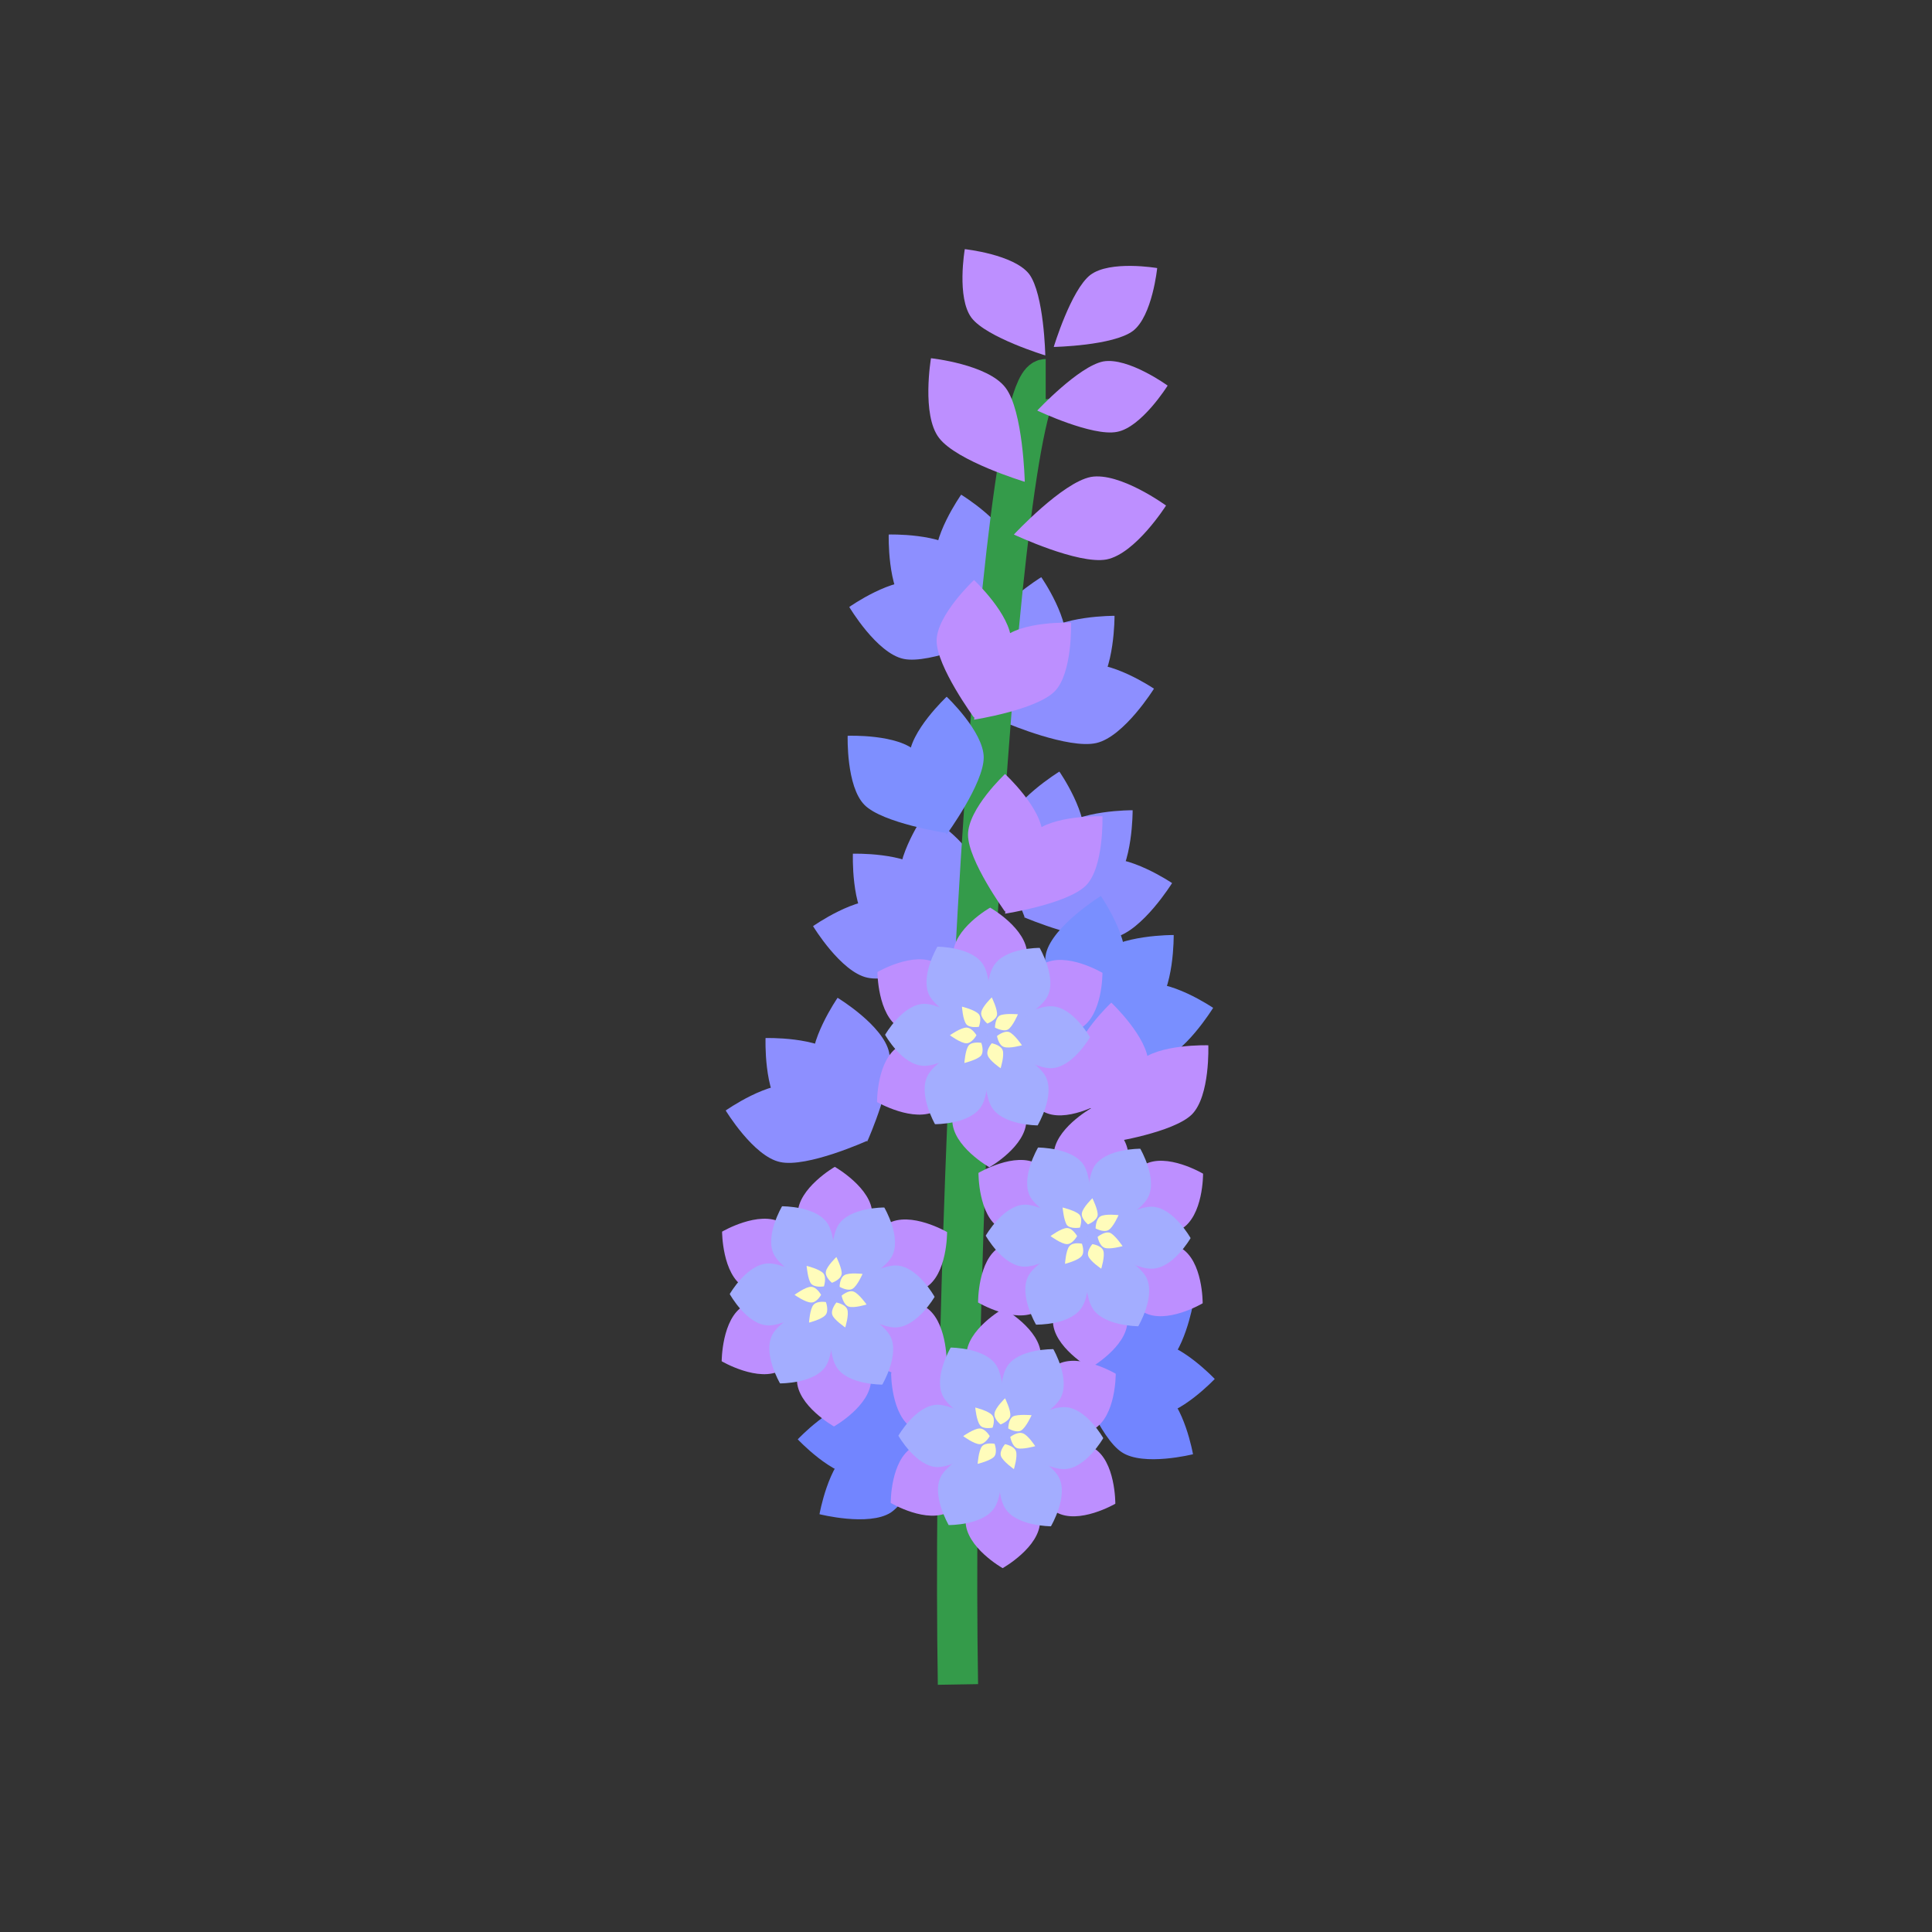 <svg version="1.2" xmlns="http://www.w3.org/2000/svg" viewBox="0 0 480 480" width="480" height="480">
	<rect x="0" y="0" width="480" height="480" fill="#333333" stroke="none"/>
	<title>Flower</title>
	<style>
		.s0 { fill: #7285ff } 
		.s1 { fill: #8d8fff } 
		.s2 { fill: #798fff } 
		.s3 { fill: #bd8fff } 
		.s4 { fill: none;stroke: #349b4a;stroke-miterlimit:10;stroke-width: 10 } 
		.s5 { fill: #a3adff } 
		.s6 { fill: #fffcbb } 
		.s7 { fill: #7e8fff } 
	</style>
	<g id="&lt;Group&gt;">
		<g id="&lt;Group&gt;">
			<path id="&lt;Path&gt;" class="s0" d="m286.7 333.4c6.4 0 15.1 9.2 15.1 9.2 0 0-8.7 9.2-15.1 9.2-6.4 0-19.1-9.2-19.1-9.2 0 0 12.7-9.2 19.1-9.2z"/>
			<path id="&lt;Path&gt;" class="s0" d="m288.8 345.4c5.4 3.5 7.6 15.9 7.6 15.9 0 0-12.3 3.1-17.7-0.5-5.4-3.5-10.9-18.1-10.9-18.1 0 0 15.6-0.8 21 2.7z"/>
			<path id="&lt;Path&gt;" class="s0" d="m288.8 339.9c5.4-3.5 7.6-15.9 7.6-15.9 0 0-12.3-3.1-17.7 0.5-5.4 3.5-10.9 18.1-10.9 18.1 0 0 15.6 0.8 21-2.7z"/>
		</g>
		<g id="&lt;Group&gt;">
			<path id="&lt;Path&gt;" class="s0" d="m213.3 366.8c-6.5 0-15.1-9.2-15.1-9.2 0 0 8.6-9.2 15.1-9.2 6.4 0 19.1 9.2 19.1 9.2 0 0-12.7 9.2-19.1 9.2z"/>
			<path id="&lt;Path&gt;" class="s0" d="m211.2 354.8c-5.4-3.5-7.6-15.9-7.6-15.9 0 0 12.2-3 17.7 0.5 5.4 3.5 10.9 18.1 10.9 18.1 0 0-15.6 0.9-21-2.7z"/>
			<path id="&lt;Path&gt;" class="s0" d="m211.2 360.3c-5.4 3.5-7.6 15.9-7.6 15.9 0 0 12.2 3.1 17.7-0.4 5.4-3.6 10.9-18.2 10.9-18.2 0 0-15.6-0.8-21 2.7z"/>
		</g>
		<g id="&lt;Group&gt;">
			<path id="&lt;Path&gt;" class="s1" d="m194.5 276.1c-4.8-4.8-4.3-18.2-4.3-18.2 0 0 13.3-0.4 18.1 4.4 4.8 4.8 7.3 21.2 7.3 21.2 0 0-16.3-2.6-21.1-7.4z"/>
			<path id="&lt;Path&gt;" class="s1" d="m201.9 265.6c-1.4-6.7 6.2-17.7 6.2-17.7 0 0 11.4 6.9 12.8 13.6 1.4 6.7-5.3 21.8-5.3 21.8 0 0-12.3-11.1-13.7-17.7z"/>
			<path id="&lt;Path&gt;" class="s1" d="m197.9 269.6c-6.7-1.4-17.6 6.3-17.6 6.3 0 0 6.9 11.4 13.5 12.8 6.7 1.5 21.7-5.3 21.7-5.3 0 0-11-12.4-17.6-13.8z"/>
		</g>
		<g id="&lt;Group&gt;">
			<path id="&lt;Path&gt;" class="s1" d="m216.2 230.3c-4.8-4.8-4.3-18.2-4.3-18.2 0 0 13.3-0.4 18.1 4.4 4.8 4.8 7.3 21.2 7.3 21.2 0 0-16.3-2.6-21.1-7.4z"/>
			<path id="&lt;Path&gt;" class="s1" d="m223.6 219.8c-1.4-6.7 6.2-17.7 6.2-17.7 0 0 11.4 6.9 12.8 13.6 1.4 6.7-5.3 21.8-5.3 21.8 0 0-12.3-11.1-13.7-17.7z"/>
			<path id="&lt;Path&gt;" class="s1" d="m219.6 223.8c-6.7-1.4-17.6 6.3-17.6 6.3 0 0 6.9 11.4 13.5 12.8 6.7 1.5 21.7-5.3 21.7-5.3 0 0-11-12.4-17.6-13.8z"/>
		</g>
		<g id="&lt;Group&gt;">
			<path id="&lt;Path&gt;" class="s1" d="m225.2 151c-4.8-4.8-4.4-18.2-4.4-18.2 0 0 13.3-0.4 18.1 4.4 4.8 4.8 7.3 21.2 7.3 21.2 0 0-16.2-2.6-21-7.4z"/>
			<path id="&lt;Path&gt;" class="s1" d="m232.5 140.5c-1.4-6.7 6.3-17.6 6.3-17.6 0 0 11.3 6.9 12.7 13.5 1.5 6.7-5.3 21.8-5.3 21.8 0 0-12.2-11-13.7-17.7z"/>
			<path id="&lt;Path&gt;" class="s1" d="m228.5 144.6c-6.6-1.5-17.5 6.2-17.5 6.2 0 0 6.8 11.5 13.5 12.9 6.6 1.4 21.6-5.4 21.6-5.4 0 0-11-12.3-17.6-13.7z"/>
		</g>
		<g id="&lt;Group&gt;">
			<path id="&lt;Path&gt;" class="s1" d="m258.1 157.9c5.1-5 18.8-4.9 18.8-4.9 0 0 0.1 13.6-4.9 18.7-5.1 5-22 8-22 8 0 0 3.1-16.7 8.1-21.8z"/>
			<path id="&lt;Path&gt;" class="s1" d="m268.8 165.2c6.8-1.6 17.9 5.9 17.9 5.9 0 0-7.4 11.9-14.3 13.5-6.9 1.6-22.2-4.9-22.2-4.9 0 0 11.7-12.9 18.6-14.5z"/>
			<path id="&lt;Path&gt;" class="s1" d="m264.7 161.2c1.6-6.9-6-17.8-6-17.8 0 0-11.9 7.3-13.5 14.1-1.6 6.9 4.9 22.1 4.9 22.1 0 0 13-11.6 14.6-18.4z"/>
		</g>
		<g id="&lt;Group&gt;">
			<path id="&lt;Path&gt;" class="s1" d="m262.6 206.2c5.1-5 18.8-4.9 18.8-4.9 0 0 0.1 13.6-4.9 18.7-5.1 5-22 8-22 8 0 0 3.1-16.7 8.1-21.8z"/>
			<path id="&lt;Path&gt;" class="s1" d="m273.3 213.5c6.8-1.6 17.9 5.9 17.9 5.9 0 0-7.4 11.9-14.3 13.5-6.9 1.6-22.2-4.9-22.2-4.9 0 0 11.7-12.9 18.6-14.5z"/>
			<path id="&lt;Path&gt;" class="s1" d="m269.2 209.5c1.6-6.9-6-17.8-6-17.8 0 0-11.9 7.3-13.5 14.1-1.6 6.9 4.9 22.1 4.9 22.1 0 0 13-11.6 14.6-18.4z"/>
		</g>
		<g id="&lt;Group&gt;">
			<path id="&lt;Path&gt;" class="s2" d="m272.9 237.2c5.1-5 18.7-4.9 18.7-4.9 0 0 0.2 13.6-4.9 18.6-5.1 5.1-21.9 8.1-21.9 8.1 0 0 3-16.8 8.1-21.8z"/>
			<path id="&lt;Path&gt;" class="s2" d="m283.5 244.5c6.9-1.6 17.9 5.9 17.9 5.9 0 0-7.3 11.9-14.2 13.5-6.9 1.6-22.2-5-22.2-5 0 0 11.6-12.8 18.5-14.4z"/>
			<path id="&lt;Path&gt;" class="s2" d="m279.4 240.4c1.7-6.8-5.9-17.8-5.9-17.8 0 0-11.9 7.4-13.6 14.2-1.6 6.8 5 22.1 5 22.1 0 0 12.9-11.6 14.5-18.5z"/>
		</g>
		<g id="&lt;Group&gt;">
			<path id="&lt;Path&gt;" class="s3" d="m266.8 264.2c0-6.4 9.3-15.1 9.3-15.1 0 0 9.2 8.7 9.2 15.1 0 6.5-9.2 19.1-9.2 19.1 0 0-9.3-12.6-9.3-19.1z"/>
			<path id="&lt;Path&gt;" class="s3" d="m283 263.8c4.6-4.5 17.2-4.1 17.2-4.1 0 0 0.5 12.6-4.1 17.2-4.6 4.5-20 6.9-20 6.9 0 0 2.4-15.4 6.9-20z"/>
		</g>
		<path id="&lt;Path&gt;" class="s4" d="m259.8 94.2c-11.9 0-23.7 209.6-21.8 324.3"/>
		<g id="&lt;Group&gt;">
			<path id="&lt;Path&gt;" class="s3" d="m216.4 342.8c0 6.4-9.2 11.6-9.2 11.6 0 0-9.2-5.2-9.2-11.6 0-6.5 9.2-19.1 9.2-19.1 0 0 9.2 12.6 9.2 19.1z"/>
			<path id="&lt;Path&gt;" class="s3" d="m229.7 324.6c5.6 3.2 5.5 13.8 5.5 13.8 0 0-9.1 5.4-14.7 2.1-5.6-3.2-11.9-17.5-11.9-17.5 0 0 15.5-1.7 21.1 1.6z"/>
			<path id="&lt;Path&gt;" class="s3" d="m220.6 304c5.6-3.2 14.7 2.1 14.7 2.1 0 0 0.1 10.7-5.5 13.9-5.6 3.2-21.1 1.5-21.1 1.5 0 0 6.3-14.3 11.9-17.5z"/>
			<path id="&lt;Path&gt;" class="s3" d="m198.2 301.6c0-6.4 9.2-11.7 9.2-11.7 0 0 9.3 5.3 9.3 11.7 0 6.4-9.3 19.1-9.3 19.1 0 0-9.2-12.7-9.2-19.1z"/>
			<path id="&lt;Path&gt;" class="s3" d="m184.9 319.8c-5.5-3.2-5.5-13.8-5.5-13.8 0 0 9.2-5.4 14.8-2.2 5.6 3.2 11.9 17.5 11.9 17.5 0 0-15.6 1.7-21.2-1.5z"/>
			<path id="&lt;Path&gt;" class="s3" d="m194.1 340.4c-5.6 3.2-14.8-2.2-14.8-2.2 0 0 0-10.6 5.5-13.8 5.6-3.2 21.2-1.6 21.2-1.6 0 0-6.4 14.3-11.9 17.6z"/>
			<path id="&lt;Path&gt;" class="s5" d="m192.4 311.9c-2.6-4.6 1.9-12.2 1.9-12.2 0 0 8.9-0.1 11.5 4.6 2.7 4.7 1.2 17.7 1.2 17.7 0 0-11.9-5.4-14.6-10.1z"/>
			<path id="&lt;Path&gt;" class="s5" d="m191 329.3c-5.4 0-9.7-7.8-9.7-7.8 0 0 4.4-7.7 9.8-7.6 5.4 0 15.9 7.8 15.9 7.8 0 0-10.6 7.6-16 7.6z"/>
			<path id="&lt;Path&gt;" class="s5" d="m205.3 339.2c-2.7 4.6-11.5 4.5-11.5 4.5 0 0-4.5-7.6-1.8-12.3 2.7-4.6 14.7-9.8 14.7-9.8 0 0 1.3 12.9-1.4 17.6z"/>
			<path id="&lt;Path&gt;" class="s5" d="m221.1 331.8c2.6 4.6-1.9 12.2-1.9 12.2 0 0-8.9 0.1-11.5-4.6-2.7-4.7-1.2-17.7-1.2-17.7 0 0 11.9 5.4 14.6 10.1z"/>
			<path id="&lt;Path&gt;" class="s5" d="m222.5 314.4c5.4 0 9.7 7.8 9.7 7.8 0 0-4.4 7.6-9.8 7.6-5.4 0-15.9-7.8-15.9-7.8 0 0 10.6-7.6 16-7.6z"/>
			<path id="&lt;Path&gt;" class="s5" d="m208.2 304.5c2.7-4.6 11.5-4.5 11.5-4.5 0 0 4.5 7.6 1.8 12.3-2.7 4.6-14.7 9.8-14.7 9.8 0 0-1.3-13 1.4-17.6z"/>
			<path id="&lt;Path&gt;" class="s6" d="m206.8 326.7c-0.5-1.3 1-3.1 1-3.1 0 0 2.2 0.4 2.7 1.7 0.5 1.3-0.5 4.5-0.5 4.5 0 0-2.8-1.9-3.2-3.1z"/>
			<path id="&lt;Path&gt;" class="s6" d="m210.8 324.6c-1.3-0.5-1.7-2.7-1.7-2.7 0 0 1.7-1.5 3-1 1.3 0.5 3.2 3.2 3.2 3.2 0 0-3.2 1-4.5 0.5z"/>
			<path id="&lt;Path&gt;" class="s6" d="m211.8 320.2c-1.2 0.7-3.2-0.5-3.2-0.5 0 0 0-2.2 1.2-2.9 1.2-0.7 4.5-0.3 4.5-0.3 0 0-1.3 3-2.5 3.7z"/>
			<path id="&lt;Path&gt;" class="s6" d="m209.1 316.6c-0.3 1.4-2.4 2.1-2.4 2.1 0 0-1.8-1.4-1.5-2.8 0.2-1.3 2.6-3.6 2.6-3.6 0 0 1.5 3 1.3 4.3z"/>
			<path id="&lt;Path&gt;" class="s6" d="m204.6 316.4c0.8 1.1 0.1 3.2 0.1 3.2 0 0-2.3 0.4-3.2-0.7-0.8-1-1.1-4.4-1.1-4.4 0 0 3.3 0.8 4.2 1.9z"/>
			<path id="&lt;Path&gt;" class="s6" d="m201.5 319.7c1.4 0 2.5 2 2.5 2 0 0-1.1 2-2.5 1.9-1.4 0-4.1-1.9-4.1-1.9 0 0 2.7-2 4.1-2z"/>
			<path id="&lt;Path&gt;" class="s6" d="m202.1 324.2c0.9-1.1 3.1-0.7 3.1-0.7 0 0 0.8 2.2-0.1 3.2-0.9 1.1-4.1 1.9-4.1 1.9 0 0 0.2-3.4 1.1-4.4z"/>
		</g>
		<g id="&lt;Group&gt;">
			<path id="&lt;Path&gt;" class="s3" d="m258.4 377.9c0 6.5-9.3 11.7-9.3 11.7 0 0-9.2-5.2-9.2-11.7 0-6.4 9.2-19.1 9.2-19.1 0 0 9.3 12.7 9.3 19.1z"/>
			<path id="&lt;Path&gt;" class="s3" d="m271.6 359.7c5.6 3.2 5.5 13.9 5.5 13.9 0 0-9.1 5.3-14.7 2.1-5.6-3.2-11.9-17.5-11.9-17.5 0 0 15.5-1.7 21.1 1.5z"/>
			<path id="&lt;Path&gt;" class="s3" d="m262.5 339.1c5.6-3.2 14.7 2.2 14.7 2.2 0 0 0.1 10.6-5.5 13.8-5.6 3.3-21.1 1.6-21.1 1.6 0 0 6.3-14.3 11.9-17.6z"/>
			<path id="&lt;Path&gt;" class="s3" d="m240.1 336.8c0-6.5 9.2-11.7 9.2-11.7 0 0 9.3 5.2 9.3 11.7 0 6.4-9.3 19.1-9.3 19.1 0 0-9.2-12.7-9.2-19.1z"/>
			<path id="&lt;Path&gt;" class="s3" d="m226.9 355c-5.6-3.3-5.5-13.9-5.5-13.9 0 0 9.1-5.4 14.7-2.1 5.6 3.2 11.9 17.5 11.9 17.5 0 0-15.6 1.7-21.1-1.5z"/>
			<path id="&lt;Path&gt;" class="s3" d="m236 375.5c-5.6 3.3-14.7-2.1-14.7-2.1 0 0-0.1-10.6 5.5-13.9 5.5-3.2 21.1-1.5 21.1-1.5 0 0-6.3 14.3-11.9 17.5z"/>
			<path id="&lt;Path&gt;" class="s5" d="m234.4 347.1c-2.7-4.7 1.8-12.3 1.8-12.3 0 0 8.9 0 11.5 4.7 2.7 4.7 1.2 17.6 1.2 17.6 0 0-11.9-5.3-14.5-10z"/>
			<path id="&lt;Path&gt;" class="s5" d="m232.9 364.5c-5.3-0.1-9.7-7.8-9.7-7.8 0 0 4.4-7.7 9.8-7.7 5.4 0.1 15.9 7.8 15.9 7.8 0 0-10.6 7.7-16 7.7z"/>
			<path id="&lt;Path&gt;" class="s5" d="m247.2 374.4c-2.7 4.6-11.5 4.5-11.5 4.5 0 0-4.5-7.7-1.8-12.3 2.8-4.7 14.7-9.9 14.7-9.9 0 0 1.4 13-1.4 17.7z"/>
			<path id="&lt;Path&gt;" class="s5" d="m263 366.9c2.6 4.7-1.9 12.3-1.9 12.3 0 0-8.9 0-11.5-4.7-2.7-4.6-1.2-17.6-1.2-17.6 0 0 11.9 5.3 14.6 10z"/>
			<path id="&lt;Path&gt;" class="s5" d="m264.4 349.6c5.4 0 9.7 7.7 9.7 7.7 0 0-4.4 7.7-9.8 7.7-5.4 0-15.9-7.8-15.9-7.8 0 0 10.6-7.7 16-7.6z"/>
			<path id="&lt;Path&gt;" class="s5" d="m250.1 339.7c2.7-4.7 11.6-4.5 11.6-4.5 0 0 4.4 7.6 1.7 12.3-2.7 4.6-14.7 9.8-14.7 9.8 0 0-1.3-13 1.4-17.6z"/>
			<path id="&lt;Path&gt;" class="s6" d="m248.7 361.8c-0.5-1.3 1-3 1-3 0 0 2.2 0.4 2.7 1.7 0.5 1.3-0.5 4.5-0.5 4.5 0 0-2.7-1.9-3.2-3.2z"/>
			<path id="&lt;Path&gt;" class="s6" d="m252.7 359.8c-1.3-0.5-1.7-2.8-1.7-2.8 0 0 1.8-1.4 3.1-0.9 1.3 0.4 3.1 3.2 3.1 3.2 0 0-3.2 0.9-4.5 0.5z"/>
			<path id="&lt;Path&gt;" class="s6" d="m253.7 355.4c-1.2 0.7-3.2-0.5-3.2-0.5 0 0 0-2.3 1.2-3 1.2-0.6 4.6-0.3 4.6-0.3 0 0-1.4 3.1-2.6 3.8z"/>
			<path id="&lt;Path&gt;" class="s6" d="m251 351.8c-0.3 1.3-2.4 2.1-2.4 2.1 0 0-1.8-1.4-1.5-2.8 0.2-1.4 2.6-3.7 2.6-3.7 0 0 1.5 3 1.3 4.4z"/>
			<path id="&lt;Path&gt;" class="s6" d="m246.5 351.6c0.9 1 0.1 3.1 0.1 3.1 0 0-2.3 0.5-3.1-0.6-0.9-1.1-1.2-4.4-1.2-4.4 0 0 3.3 0.8 4.2 1.9z"/>
			<path id="&lt;Path&gt;" class="s6" d="m243.4 354.9c1.4 0 2.5 1.9 2.5 1.9 0 0-1.1 2-2.5 2-1.4 0-4.1-2-4.1-2 0 0 2.7-1.9 4.1-1.9z"/>
			<path id="&lt;Path&gt;" class="s6" d="m244 359.3c0.9-1 3.1-0.6 3.1-0.6 0 0 0.8 2.1-0.1 3.2-0.9 1-4.1 1.8-4.1 1.8 0 0 0.2-3.3 1.1-4.4z"/>
		</g>
		<g id="&lt;Group&gt;">
			<path id="&lt;Path&gt;" class="s3" d="m280.1 328.2c0 6.4-9.3 11.7-9.3 11.7 0 0-9.2-5.3-9.2-11.7 0-6.5 9.2-19.1 9.2-19.1 0 0 9.3 12.6 9.3 19.1z"/>
			<path id="&lt;Path&gt;" class="s3" d="m293.3 310c5.6 3.2 5.5 13.8 5.5 13.8 0 0-9.1 5.4-14.7 2.2-5.6-3.2-11.9-17.6-11.9-17.6 0 0 15.5-1.6 21.1 1.6z"/>
			<path id="&lt;Path&gt;" class="s3" d="m284.2 289.4c5.6-3.2 14.7 2.2 14.7 2.2 0 0 0.1 10.6-5.5 13.8-5.6 3.2-21.1 1.5-21.1 1.5 0 0 6.3-14.3 11.9-17.5z"/>
			<path id="&lt;Path&gt;" class="s3" d="m261.8 287c0-6.4 9.2-11.6 9.2-11.6 0 0 9.3 5.2 9.3 11.6 0 6.5-9.3 19.1-9.3 19.1 0 0-9.2-12.6-9.2-19.1z"/>
			<path id="&lt;Path&gt;" class="s3" d="m248.5 305.2c-5.5-3.2-5.4-13.8-5.4-13.8 0 0 9.1-5.4 14.7-2.2 5.6 3.3 11.9 17.6 11.9 17.6 0 0-15.6 1.6-21.2-1.6z"/>
			<path id="&lt;Path&gt;" class="s3" d="m257.7 325.8c-5.6 3.2-14.7-2.2-14.7-2.2 0 0-0.1-10.6 5.4-13.8 5.6-3.2 21.2-1.5 21.2-1.5 0 0-6.3 14.3-11.9 17.5z"/>
			<path id="&lt;Path&gt;" class="s5" d="m256 297.4c-2.6-4.7 1.9-12.3 1.9-12.3 0 0 8.9 0 11.5 4.6 2.7 4.7 1.2 17.7 1.2 17.7 0 0-11.9-5.4-14.6-10z"/>
			<path id="&lt;Path&gt;" class="s5" d="m254.6 314.7c-5.4 0-9.7-7.7-9.7-7.7 0 0 4.4-7.7 9.8-7.7 5.4 0 15.9 7.8 15.9 7.8 0 0-10.6 7.6-16 7.6z"/>
			<path id="&lt;Path&gt;" class="s5" d="m268.9 324.6c-2.7 4.7-11.5 4.5-11.5 4.5 0 0-4.5-7.6-1.8-12.3 2.8-4.6 14.7-9.8 14.7-9.8 0 0 1.4 13-1.4 17.6z"/>
			<path id="&lt;Path&gt;" class="s5" d="m284.7 317.2c2.6 4.7-1.9 12.3-1.9 12.3 0 0-8.9 0-11.5-4.7-2.7-4.7-1.2-17.6-1.2-17.6 0 0 11.9 5.3 14.6 10z"/>
			<path id="&lt;Path&gt;" class="s5" d="m286.1 299.8c5.4 0.1 9.7 7.8 9.7 7.8 0 0-4.4 7.7-9.8 7.6-5.4 0-15.9-7.8-15.9-7.8 0 0 10.6-7.6 16-7.6z"/>
			<path id="&lt;Path&gt;" class="s5" d="m271.8 289.9c2.7-4.6 11.5-4.5 11.5-4.5 0 0 4.5 7.7 1.8 12.3-2.7 4.7-14.7 9.9-14.7 9.9 0 0-1.3-13 1.4-17.7z"/>
			<path id="&lt;Path&gt;" class="s6" d="m270.4 312.1c-0.5-1.3 1-3 1-3 0 0 2.2 0.3 2.7 1.6 0.5 1.3-0.5 4.5-0.5 4.5 0 0-2.7-1.8-3.2-3.1z"/>
			<path id="&lt;Path&gt;" class="s6" d="m274.4 310c-1.3-0.5-1.7-2.7-1.7-2.7 0 0 1.8-1.5 3.1-1 1.2 0.5 3.1 3.3 3.1 3.3 0 0-3.2 0.9-4.5 0.4z"/>
			<path id="&lt;Path&gt;" class="s6" d="m275.4 305.6c-1.2 0.7-3.2-0.4-3.2-0.4 0 0 0-2.3 1.2-3 1.2-0.7 4.5-0.3 4.5-0.3 0 0-1.3 3-2.5 3.7z"/>
			<path id="&lt;Path&gt;" class="s6" d="m272.7 302c-0.3 1.4-2.4 2.2-2.4 2.2 0 0-1.8-1.5-1.5-2.8 0.2-1.4 2.6-3.7 2.6-3.7 0 0 1.5 3 1.3 4.3z"/>
			<path id="&lt;Path&gt;" class="s6" d="m268.2 301.8c0.9 1.1 0.1 3.2 0.1 3.2 0 0-2.3 0.4-3.2-0.6-0.8-1.1-1.1-4.4-1.1-4.4 0 0 3.3 0.8 4.2 1.8z"/>
			<path id="&lt;Path&gt;" class="s6" d="m265.1 305.1c1.4 0 2.5 2 2.5 2 0 0-1.1 2-2.5 2-1.4 0-4.1-2-4.1-2 0 0 2.7-2 4.1-2z"/>
			<path id="&lt;Path&gt;" class="s6" d="m265.7 309.6c0.9-1.1 3.1-0.6 3.1-0.6 0 0 0.8 2.1-0.1 3.1-0.9 1.1-4.1 1.9-4.1 1.9 0 0 0.2-3.4 1.1-4.4z"/>
		</g>
		<g id="&lt;Group&gt;">
			<path id="&lt;Path&gt;" class="s3" d="m255 278.3c0 6.5-9.2 11.7-9.2 11.7 0 0-9.2-5.2-9.2-11.7 0-6.4 9.2-19.1 9.2-19.1 0 0 9.2 12.7 9.2 19.1z"/>
			<path id="&lt;Path&gt;" class="s3" d="m268.3 260.1c5.6 3.2 5.5 13.8 5.5 13.8 0 0-9.2 5.4-14.7 2.2-5.6-3.2-11.9-17.5-11.9-17.5 0 0 15.5-1.7 21.1 1.5z"/>
			<path id="&lt;Path&gt;" class="s3" d="m259.2 239.5c5.6-3.2 14.7 2.2 14.7 2.2 0 0 0.1 10.6-5.5 13.8-5.6 3.3-21.1 1.6-21.1 1.6 0 0 6.3-14.3 11.9-17.6z"/>
			<path id="&lt;Path&gt;" class="s3" d="m236.8 237.2c0-6.5 9.2-11.7 9.2-11.7 0 0 9.2 5.2 9.2 11.7 0 6.4-9.2 19-9.2 19 0 0-9.2-12.6-9.2-19z"/>
			<path id="&lt;Path&gt;" class="s3" d="m223.5 255.4c-5.5-3.3-5.5-13.9-5.5-13.9 0 0 9.2-5.4 14.8-2.1 5.5 3.2 11.9 17.5 11.9 17.5 0 0-15.6 1.7-21.2-1.5z"/>
			<path id="&lt;Path&gt;" class="s3" d="m232.7 275.9c-5.6 3.2-14.8-2.1-14.8-2.1 0 0-0.1-10.6 5.5-13.9 5.6-3.2 21.2-1.5 21.2-1.5 0 0-6.4 14.3-11.9 17.5z"/>
			<path id="&lt;Path&gt;" class="s5" d="m231 247.5c-2.6-4.7 1.9-12.3 1.9-12.3 0 0 8.9 0 11.5 4.7 2.7 4.6 1.2 17.6 1.2 17.6 0 0-11.9-5.3-14.6-10z"/>
			<path id="&lt;Path&gt;" class="s5" d="m229.6 264.8c-5.4 0-9.7-7.7-9.7-7.7 0 0 4.4-7.7 9.8-7.7 5.4 0.1 15.9 7.8 15.9 7.8 0 0-10.6 7.7-16 7.6z"/>
			<path id="&lt;Path&gt;" class="s5" d="m243.9 274.7c-2.7 4.7-11.6 4.6-11.6 4.6 0 0-4.4-7.7-1.7-12.3 2.7-4.7 14.7-9.9 14.7-9.9 0 0 1.3 13-1.4 17.6z"/>
			<path id="&lt;Path&gt;" class="s5" d="m259.7 267.3c2.6 4.7-1.9 12.3-1.9 12.3 0 0-8.9 0-11.5-4.7-2.7-4.6-1.2-17.6-1.2-17.6 0 0 11.9 5.3 14.6 10z"/>
			<path id="&lt;Path&gt;" class="s5" d="m261.1 250c5.4 0 9.7 7.7 9.7 7.7 0 0-4.4 7.7-9.8 7.7-5.4-0.1-15.9-7.8-15.9-7.8 0 0 10.6-7.7 16-7.6z"/>
			<path id="&lt;Path&gt;" class="s5" d="m246.8 240.1c2.7-4.7 11.5-4.6 11.5-4.6 0 0 4.5 7.7 1.8 12.3-2.8 4.7-14.7 9.9-14.7 9.9 0 0-1.4-13 1.4-17.6z"/>
			<path id="&lt;Path&gt;" class="s6" d="m245.4 262.2c-0.5-1.3 1-3 1-3 0 0 2.2 0.4 2.7 1.7 0.5 1.3-0.5 4.5-0.5 4.5 0 0-2.8-1.9-3.2-3.2z"/>
			<path id="&lt;Path&gt;" class="s6" d="m249.4 260.1c-1.3-0.4-1.7-2.7-1.7-2.7 0 0 1.7-1.4 3-1 1.3 0.5 3.2 3.3 3.2 3.3 0 0-3.2 0.9-4.5 0.4z"/>
			<path id="&lt;Path&gt;" class="s6" d="m250.4 255.8c-1.2 0.6-3.2-0.5-3.2-0.5 0 0 0-2.3 1.2-3 1.2-0.6 4.5-0.3 4.5-0.3 0 0-1.3 3.1-2.5 3.8z"/>
			<path id="&lt;Path&gt;" class="s6" d="m247.7 252.2c-0.3 1.3-2.4 2.1-2.4 2.1 0 0-1.8-1.5-1.5-2.8 0.2-1.4 2.6-3.7 2.6-3.7 0 0 1.5 3 1.3 4.4z"/>
			<path id="&lt;Path&gt;" class="s6" d="m243.2 252c0.8 1 0 3.1 0 3.1 0 0-2.2 0.4-3.1-0.6-0.9-1.1-1.1-4.4-1.1-4.4 0 0 3.3 0.8 4.2 1.9z"/>
			<path id="&lt;Path&gt;" class="s6" d="m240.1 255.3c1.4 0 2.5 1.9 2.5 1.9 0 0-1.1 2-2.5 2-1.4 0-4.1-2-4.1-2 0 0 2.7-1.9 4.1-1.9z"/>
			<path id="&lt;Path&gt;" class="s6" d="m240.7 259.7c0.9-1 3.1-0.6 3.1-0.6 0 0 0.8 2.1-0.1 3.2-0.9 1-4.1 1.8-4.1 1.8 0 0 0.2-3.3 1.1-4.4z"/>
		</g>
		<g id="&lt;Group&gt;">
			<path id="&lt;Path&gt;" class="s3" d="m240.5 207.4c0-6.5 9.2-15.1 9.2-15.1 0 0 9.3 8.6 9.3 15.1 0 6.4-9.3 19.1-9.3 19.1 0 0-9.2-12.7-9.2-19.1z"/>
			<path id="&lt;Path&gt;" class="s3" d="m256.7 207c4.6-4.6 17.2-4.2 17.2-4.2 0 0 0.4 12.7-4.1 17.2-4.6 4.6-20.1 7-20.1 7 0 0 2.5-15.5 7-20z"/>
		</g>
		<g id="&lt;Group&gt;">
			<path id="&lt;Path&gt;" class="s7" d="m214.8 200c-4.6-4.6-4.2-17.2-4.2-17.2 0 0 12.7-0.5 17.2 4.1 4.6 4.6 7 20 7 20 0 0-15.5-2.4-20-6.9z"/>
			<path id="&lt;Path&gt;" class="s7" d="m225.9 188.2c0-6.4 9.3-15.1 9.3-15.1 0 0 9.2 8.7 9.2 15.1 0 6.5-9.2 19.1-9.2 19.1 0 0-9.3-12.6-9.3-19.1z"/>
		</g>
		<g id="&lt;Group&gt;">
			<path id="&lt;Path&gt;" class="s3" d="m232.7 159.2c0-6.4 9.3-15.1 9.3-15.1 0 0 9.2 8.7 9.2 15.1 0 6.4-9.2 19.1-9.2 19.1 0 0-9.3-12.7-9.3-19.1z"/>
			<path id="&lt;Path&gt;" class="s3" d="m248.9 158.8c4.6-4.6 17.2-4.1 17.2-4.1 0 0 0.4 12.6-4.1 17.1-4.6 4.6-20 7-20 7 0 0 2.4-15.5 6.9-20z"/>
		</g>
		<path id="&lt;Path&gt;" class="s3" d="m270.9 68.3c4.9-3.7 16.6-1.7 16.6-1.7 0 0-1.2 11.9-6 15.6-4.9 3.7-19.7 4-19.7 4 0 0 4.3-14.2 9.1-17.9z"/>
		<path id="&lt;Path&gt;" class="s3" d="m241.4 79c-3.8-5-1.7-17.1-1.7-17.1 0 0 12.2 1.3 16 6.2 3.7 5 4 20.2 4 20.2 0 0-14.5-4.4-18.3-9.3z"/>
		<path id="&lt;Path&gt;" class="s3" d="m233.3 108.8c-4.4-5.7-2-19.8-2-19.8 0 0 14.1 1.5 18.5 7.3 4.4 5.7 4.8 23.4 4.8 23.4 0 0-16.9-5.1-21.3-10.9z"/>
		<path id="&lt;Path&gt;" class="s3" d="m274.1 89.8c6.2-1.1 16 6 16 6 0 0-6.5 10.4-12.6 11.5-6.1 1.2-19.8-5.3-19.8-5.3 0 0 10.3-11 16.4-12.2z"/>
		<path id="&lt;Path&gt;" class="s3" d="m271 118.5c7.2-1.3 18.7 7.1 18.7 7.1 0 0-7.6 12-14.8 13.4-7.1 1.3-23-6.2-23-6.2 0 0 12-12.9 19.1-14.3z"/>
	</g>
</svg>